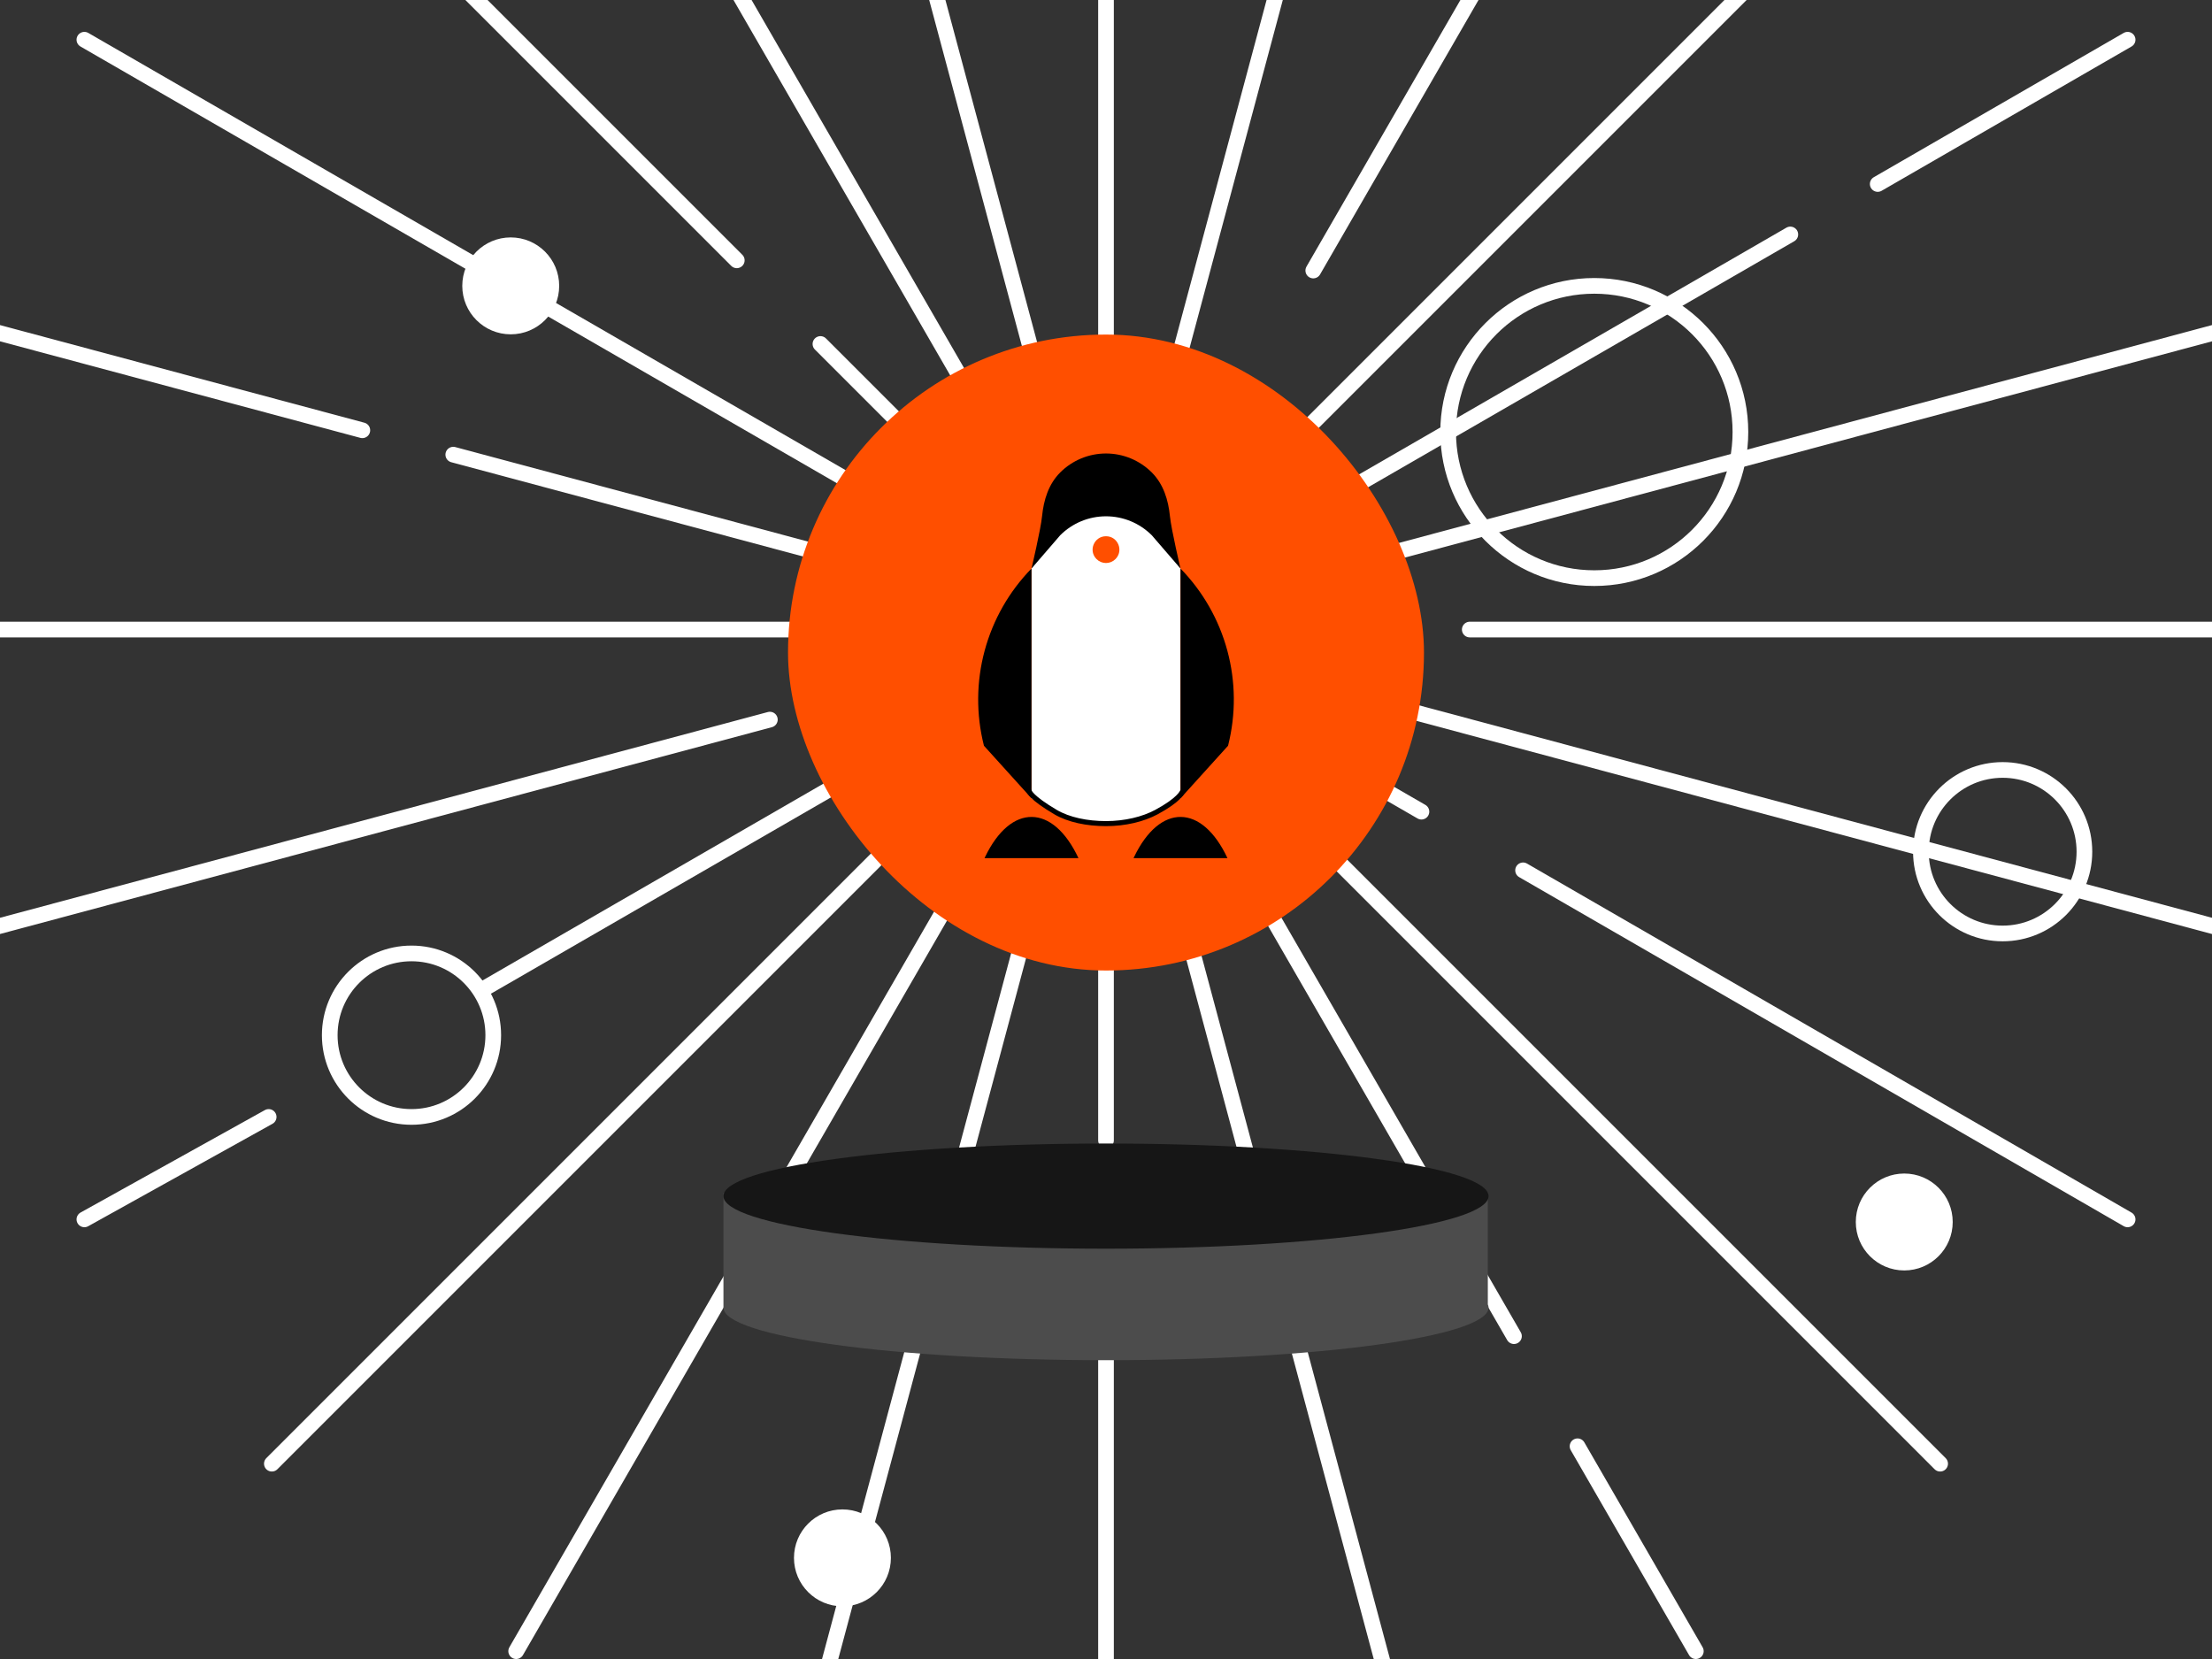 <svg width="400" height="300" viewBox="0 0 400 300" fill="none" xmlns="http://www.w3.org/2000/svg">
<rect x="0" y="0" width="400" height="300" fill="#333333" stroke="none"/>
<g clip-path="url(#clip0_12234_79692)">
<path d="M288.298 104.545C302.892 104.545 314.723 92.714 314.723 78.12C314.723 63.525 302.892 51.694 288.298 51.694C273.703 51.694 261.872 63.525 261.872 78.12C261.872 92.714 273.703 104.545 288.298 104.545Z" stroke="white" stroke-width="2.835" stroke-miterlimit="10" stroke-linecap="round"/>
<path d="M74.413 201.978C82.578 201.978 89.197 195.359 89.197 187.194C89.197 179.029 82.578 172.41 74.413 172.41C66.248 172.41 59.629 179.029 59.629 187.194C59.629 195.359 66.248 201.978 74.413 201.978Z" stroke="white" stroke-width="2.835" stroke-miterlimit="10" stroke-linecap="round"/>
<path d="M362.144 168.8C370.309 168.8 376.928 162.181 376.928 154.016C376.928 145.851 370.309 139.231 362.144 139.231C353.979 139.231 347.36 145.851 347.36 154.016C347.36 162.181 353.979 168.8 362.144 168.8Z" stroke="white" stroke-width="2.835" stroke-miterlimit="10" stroke-linecap="round"/>
<path d="M200 -99.478V113.842" stroke="white" stroke-width="2.835" stroke-miterlimit="10" stroke-linecap="round"/>
<path d="M166.916 -9.627L199.999 113.842" stroke="white" stroke-width="2.835" stroke-miterlimit="10" stroke-linecap="round"/>
<path d="M93.34 -70.898L199.999 113.841" stroke="white" stroke-width="2.835" stroke-miterlimit="10" stroke-linecap="round"/>
<path d="M148.361 62.203L200 113.841" stroke="white" stroke-width="2.835" stroke-miterlimit="10" stroke-linecap="round"/>
<path d="M49.16 -36.998L133.234 47.075" stroke="white" stroke-width="2.835" stroke-miterlimit="10" stroke-linecap="round"/>
<path d="M15.26 7.182L200 113.841" stroke="white" stroke-width="2.835" stroke-miterlimit="10" stroke-linecap="round"/>
<path d="M81.967 82.215L200 113.842" stroke="white" stroke-width="2.835" stroke-miterlimit="10" stroke-linecap="round"/>
<path d="M-6.051 58.631L65.523 77.809" stroke="white" stroke-width="2.835" stroke-miterlimit="10" stroke-linecap="round"/>
<path d="M-13.319 113.842H200" stroke="white" stroke-width="2.835" stroke-miterlimit="10" stroke-linecap="round"/>
<path d="M152.488 126.572L200 113.842" stroke="white" stroke-width="2.835" stroke-miterlimit="10" stroke-linecap="round"/>
<path d="M-6.051 169.053L139.216 130.129" stroke="white" stroke-width="2.835" stroke-miterlimit="10" stroke-linecap="round"/>
<path d="M87.154 178.993L200 113.842" stroke="white" stroke-width="2.835" stroke-miterlimit="10" stroke-linecap="round"/>
<path d="M15.26 220.502L48.585 201.979" stroke="white" stroke-width="2.835" stroke-miterlimit="10" stroke-linecap="round"/>
<path d="M49.16 264.681L200 113.842" stroke="white" stroke-width="2.835" stroke-miterlimit="10" stroke-linecap="round"/>
<path d="M182.307 144.486L199.999 113.842" stroke="white" stroke-width="2.835" stroke-miterlimit="10" stroke-linecap="round"/>
<path d="M93.34 298.581L174.09 158.718" stroke="white" stroke-width="2.835" stroke-miterlimit="10" stroke-linecap="round"/>
<path d="M144.789 319.892L200 113.842" stroke="white" stroke-width="2.835" stroke-miterlimit="10" stroke-linecap="round"/>
<path d="M200 206.212V113.842" stroke="white" stroke-width="2.835" stroke-miterlimit="10" stroke-linecap="round"/>
<path d="M200 327.161V225.507" stroke="white" stroke-width="2.835" stroke-miterlimit="10" stroke-linecap="round"/>
<path d="M255.211 319.892L200 113.842" stroke="white" stroke-width="2.835" stroke-miterlimit="10" stroke-linecap="round"/>
<path d="M273.774 241.621L200 113.842" stroke="white" stroke-width="2.835" stroke-miterlimit="10" stroke-linecap="round"/>
<path d="M306.66 298.581L285.27 261.532" stroke="white" stroke-width="2.835" stroke-miterlimit="10" stroke-linecap="round"/>
<path d="M350.839 264.681L200 113.842" stroke="white" stroke-width="2.835" stroke-miterlimit="10" stroke-linecap="round"/>
<path d="M257.042 146.775L200 113.842" stroke="white" stroke-width="2.835" stroke-miterlimit="10" stroke-linecap="round"/>
<path d="M384.74 220.501L275.42 157.385" stroke="white" stroke-width="2.835" stroke-miterlimit="10" stroke-linecap="round"/>
<path d="M406.05 169.053L200 113.842" stroke="white" stroke-width="2.835" stroke-miterlimit="10" stroke-linecap="round"/>
<path d="M245.484 113.842H200" stroke="white" stroke-width="2.835" stroke-miterlimit="10" stroke-linecap="round"/>
<path d="M413.319 113.842H265.781" stroke="white" stroke-width="2.835" stroke-miterlimit="10" stroke-linecap="round"/>
<path d="M406.05 58.631L200 113.842" stroke="white" stroke-width="2.835" stroke-miterlimit="10" stroke-linecap="round"/>
<path d="M323.746 42.397L200 113.841" stroke="white" stroke-width="2.835" stroke-miterlimit="10" stroke-linecap="round"/>
<path d="M384.74 7.182L339.551 33.272" stroke="white" stroke-width="2.835" stroke-miterlimit="10" stroke-linecap="round"/>
<path d="M350.839 -36.998L200 113.841" stroke="white" stroke-width="2.835" stroke-miterlimit="10" stroke-linecap="round"/>
<path d="M224.609 71.217L200 113.842" stroke="white" stroke-width="2.835" stroke-miterlimit="10" stroke-linecap="round"/>
<path d="M306.659 -70.898L237.482 48.919" stroke="white" stroke-width="2.835" stroke-miterlimit="10" stroke-linecap="round"/>
<path d="M234.495 -14.896L200 113.842" stroke="white" stroke-width="2.835" stroke-miterlimit="10" stroke-linecap="round"/>
<path d="M152.339 290.475C157.178 290.475 161.102 286.551 161.102 281.712C161.102 276.872 157.178 272.949 152.339 272.949C147.499 272.949 143.576 276.872 143.576 281.712C143.576 286.551 147.499 290.475 152.339 290.475Z" fill="white"/>
<path d="M92.356 60.457C97.196 60.457 101.119 56.534 101.119 51.694C101.119 46.855 97.196 42.932 92.356 42.932C87.517 42.932 83.594 46.855 83.594 51.694C83.594 56.534 87.517 60.457 92.356 60.457Z" fill="white"/>
<path d="M344.35 229.737C349.189 229.737 353.112 225.814 353.112 220.975C353.112 216.135 349.189 212.212 344.35 212.212C339.51 212.212 335.587 216.135 335.587 220.975C335.587 225.814 339.51 229.737 344.35 229.737Z" fill="white"/>
<path d="M269.045 235.875V215.711H130.822V236.457C130.822 241.709 161.794 245.966 200 245.966C238.206 245.966 269.178 241.709 269.178 236.457C269.175 236.256 269.13 236.058 269.045 235.875Z" fill="#4C4C4C"/>
<path d="M200 225.803C238.206 225.803 269.178 221.545 269.178 216.294C269.178 211.042 238.206 206.785 200 206.785C161.794 206.785 130.822 211.042 130.822 216.294C130.822 221.545 161.794 225.803 200 225.803Z" fill="#161616"/>
<g clip-path="url(#clip1_12234_79692)">
<path d="M259.157 58.844H140.844V177.157H259.157V58.844Z" fill="#FF4F00"/>
<path d="M211.563 100.076L206.969 91.777L199.164 88.783L190.932 94.13L188.434 100.076L186.525 102.812V144.359L189.046 145.84L191.597 147.217L194.534 148.262L197.613 148.932H200.792L203.488 148.666L205.866 148.153L208.661 147.237L213.472 144.359V102.812L211.563 100.076Z" fill="white"/>
<path d="M213.764 143.236C213.764 143.236 213.248 144.626 209.129 146.847C206.695 148.159 203.424 148.935 200 148.935C196.577 148.935 193.253 148.253 190.871 146.85C186.386 144.205 186.143 143.117 186.143 143.117" stroke="black" stroke-width="0.913" stroke-linecap="round" stroke-linejoin="round"/>
<path d="M178.133 154.968L178.032 155.178H195.021C190.402 145.327 182.808 145.232 178.133 154.968Z" fill="black"/>
<path d="M205.08 154.968L204.979 155.178H221.965C217.349 145.327 209.754 145.232 205.08 154.968Z" fill="black"/>
<path d="M198.288 101.101C198.512 101.326 198.779 101.505 199.073 101.627C199.366 101.749 199.681 101.812 199.999 101.812C200.317 101.812 200.632 101.749 200.926 101.627C201.219 101.505 201.486 101.326 201.71 101.101C203.235 99.576 202.156 96.969 199.999 96.969C197.843 96.969 196.763 99.576 198.288 101.101Z" fill="#FF4F00"/>
<path d="M191.72 85.435C189.617 87.537 188.73 90.402 188.436 93.361C188.196 95.758 186.527 102.811 186.527 102.811L191.72 96.792C193.916 94.597 196.894 93.363 200 93.363C203.105 93.363 206.083 94.597 208.28 96.792L213.472 102.811C213.472 102.811 211.803 95.758 211.563 93.361C211.27 90.399 210.383 87.537 208.28 85.435C207.192 84.347 205.901 83.485 204.481 82.896C203.06 82.308 201.537 82.005 200 82.005C198.462 82.005 196.939 82.308 195.518 82.896C194.098 83.485 192.807 84.347 191.72 85.435Z" fill="black"/>
<path d="M213.474 102.812C217.522 106.96 220.439 112.077 221.947 117.674C223.455 123.271 223.504 129.161 222.088 134.782L222.069 134.856L213.474 144.358V102.812Z" fill="black"/>
<path d="M186.526 102.812C182.478 106.96 179.561 112.077 178.053 117.674C176.545 123.271 176.496 129.161 177.912 134.782L177.931 134.856L186.526 144.358V102.812Z" fill="black"/>
</g>
</g>
<defs>
<clipPath id="clip0_12234_79692">
<rect width="400" height="300" fill="white"/>
</clipPath>
<clipPath id="clip1_12234_79692">
<rect x="142.5" y="60.5" width="115" height="115" rx="57.5" fill="white"/>
</clipPath>
</defs>
</svg>
